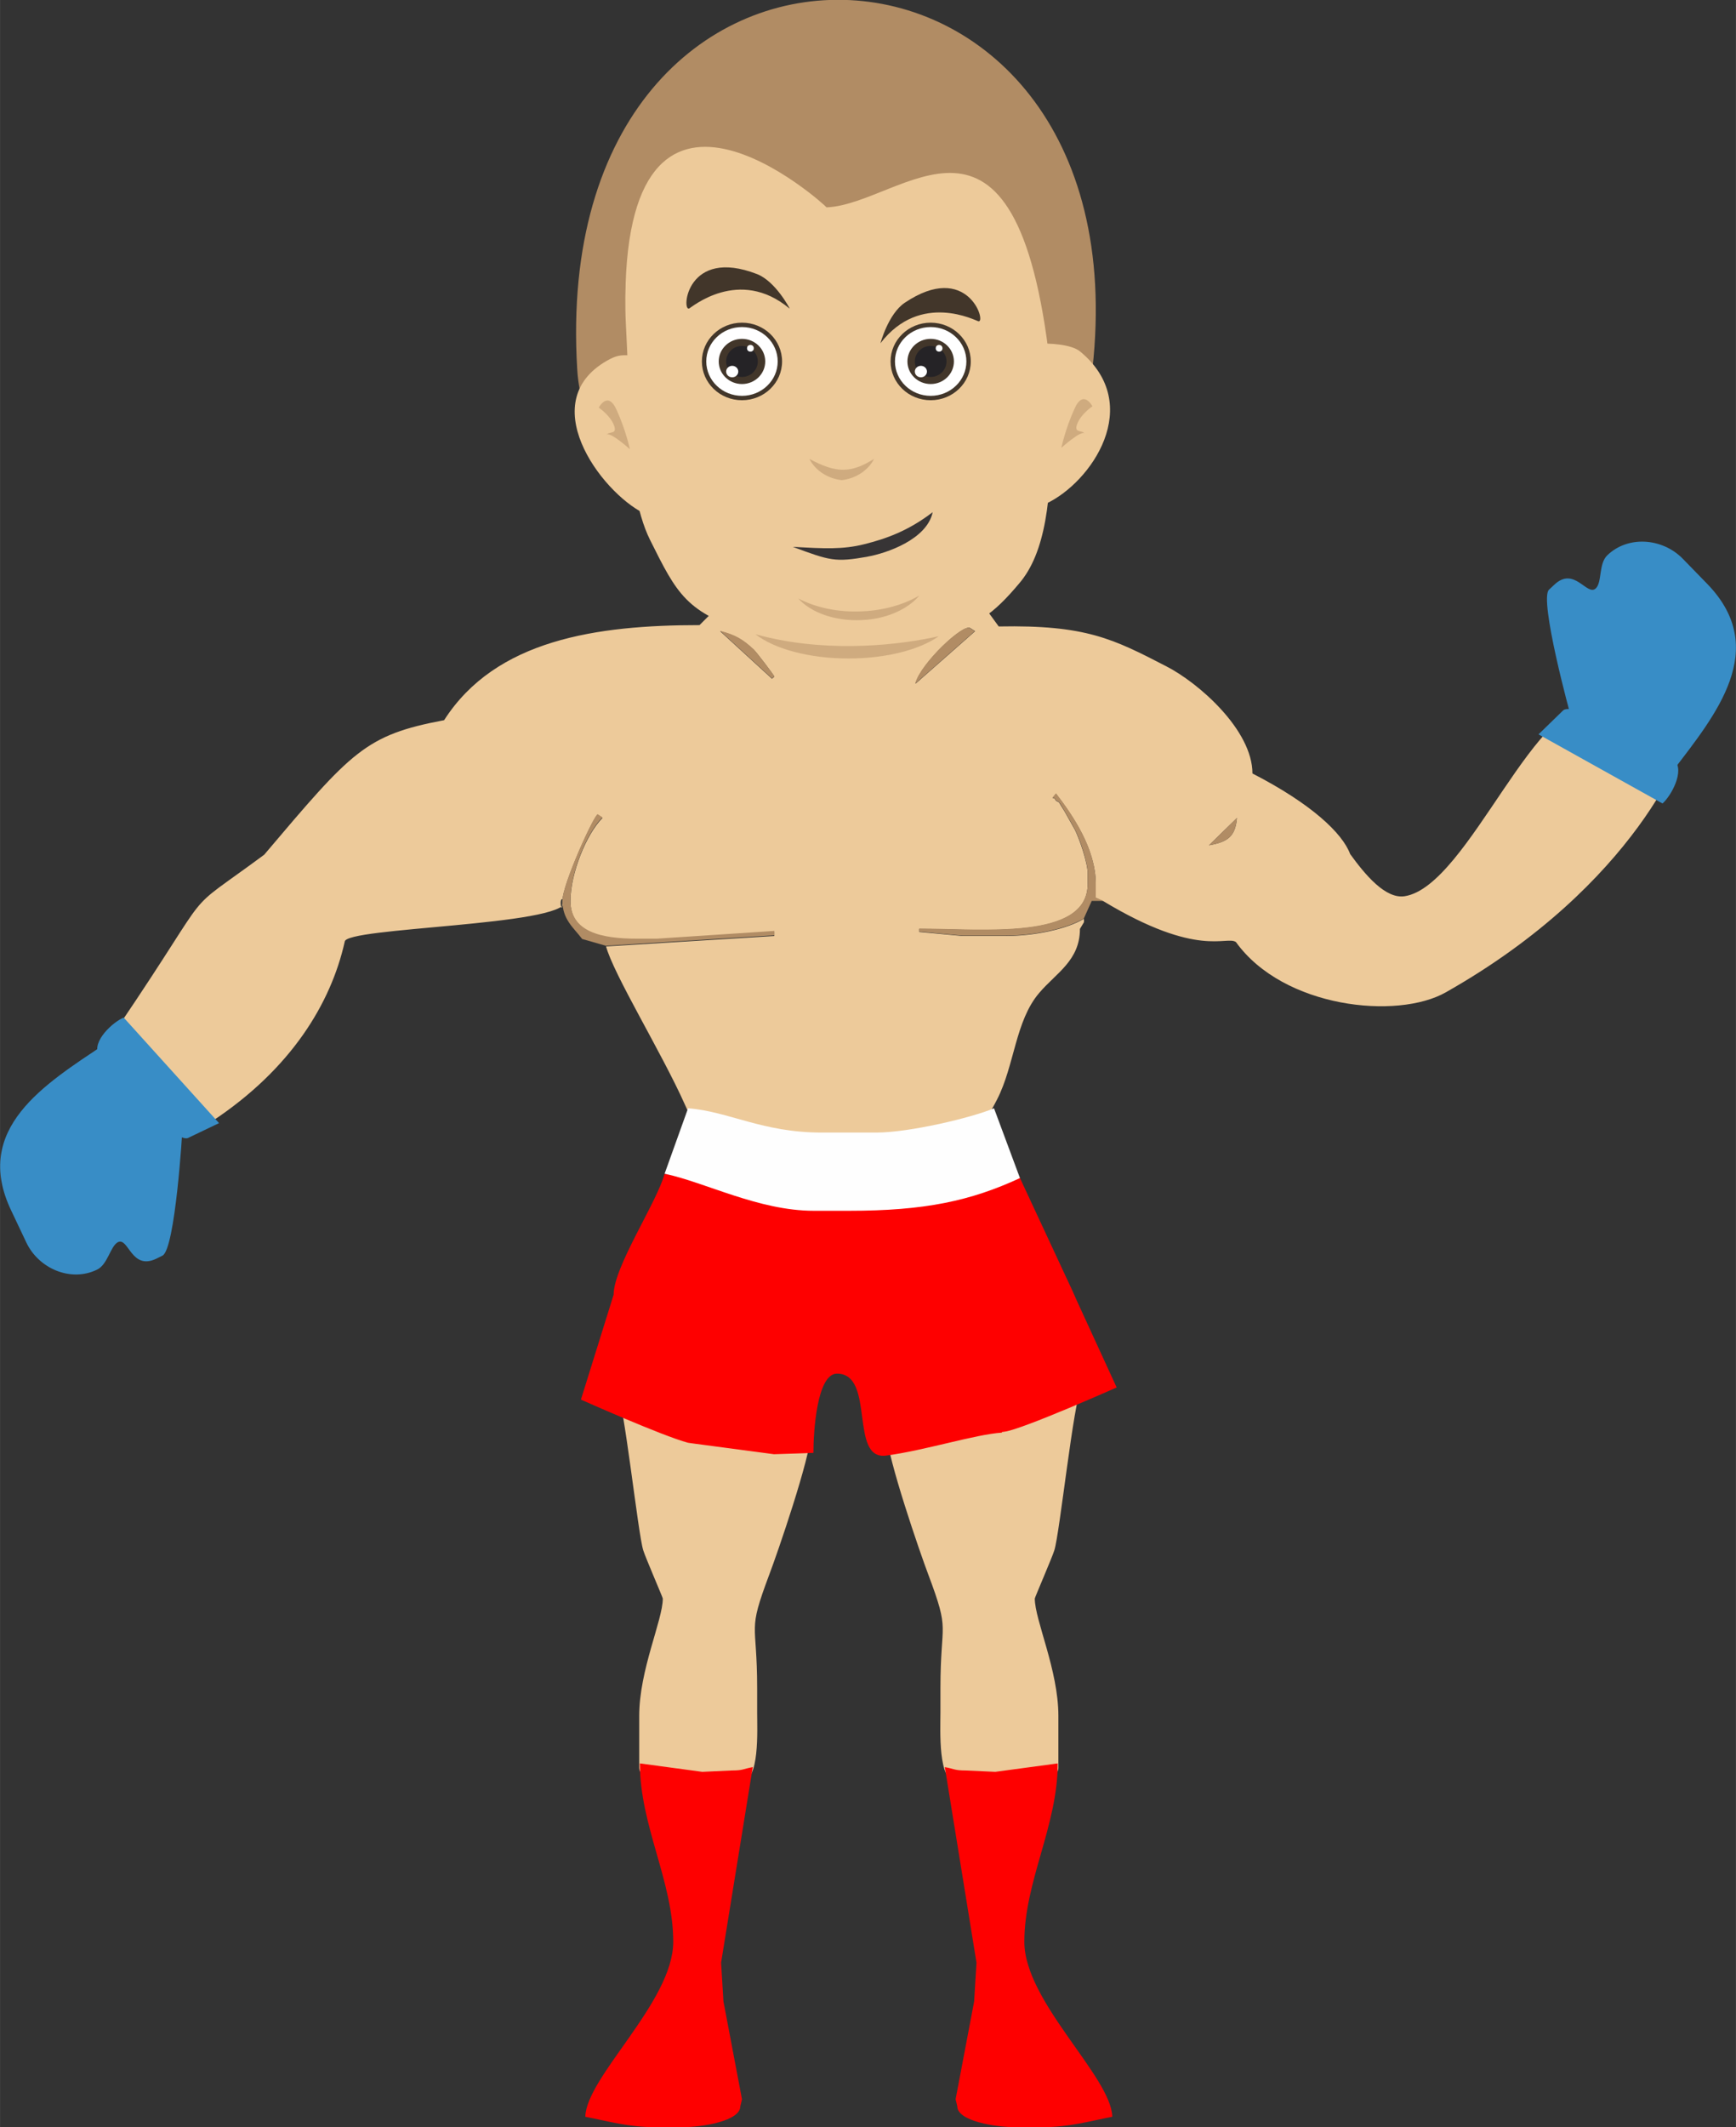 <?xml version="1.0" encoding="UTF-8"?>
<!DOCTYPE svg PUBLIC "-//W3C//DTD SVG 1.1//EN" "http://www.w3.org/Graphics/SVG/1.1/DTD/svg11.dtd">
<!-- Creator: CorelDRAW X6 -->
<svg xmlns="http://www.w3.org/2000/svg" xml:space="preserve" width="19.089in" height="23.375in" version="1.1" style="shape-rendering:geometricPrecision; text-rendering:geometricPrecision; image-rendering:optimizeQuality; fill-rule:evenodd; clip-rule:evenodd"
viewBox="0 0 5152 6309"
 xmlns:xlink="http://www.w3.org/1999/xlink">
 <rect x="0" y="0" width="5152" height="6309" fill="#333333" stroke="none"/>
 <defs>
  <style type="text/css">
   <![CDATA[
    .fil6 {fill:#373435}
    .fil9 {fill:#252326}
    .fil3 {fill:#388DC6}
    .fil7 {fill:#42362A}
    .fil4 {fill:#B18C64}
    .fil5 {fill:#CFAB7F}
    .fil0 {fill:#EDCA9A}
    .fil1 {fill:#FE0000}
    .fil2 {fill:#FEFEFE}
    .fil8 {fill:white}
   ]]>
  </style>
 </defs>
 <g id="Layer_x0020_1">
  <g id="_763175024">
   <g>
    <g>
     <path class="fil0" d="M2631 4250c2,73 100,357 124,420 66,176 36,133 36,337l0 72c0,52 -8,205 47,205l163 0c49,0 140,0 140,-41l0 -154c0,-136 -70,-284 -70,-348 0,-3 52,-123 58,-143 16,-50 57,-443 81,-486 -99,-42 -291,-32 -272,71l-307 68z"/>
     <path class="fil1" d="M3040 5759c0,-179 99,-344 99,-529l-185 25 -88 -4c-34,0 -34,-5 -62,-10l94 580 -7 115 -55 290 5 21c0,44 114,62 174,62l75 0c84,0 143,-18 211,-31 -3,-119 -261,-341 -261,-519z"/>
    </g>
    <g>
     <path class="fil0" d="M2407 4250c-2,73 -100,357 -124,420 -66,176 -36,133 -36,337l0 72c0,52 8,205 -47,205l-163 0c-49,0 -140,0 -140,-41l0 -154c0,-136 70,-284 70,-348 0,-3 -52,-123 -58,-143 -16,-50 -57,-443 -81,-486 99,-42 291,-32 272,71l307 68z"/>
     <path class="fil1" d="M1998 5759c0,-179 -99,-344 -99,-529l185 25 88 -4c34,0 34,-5 62,-10l-94 580 7 115 55 290 -5 21c0,44 -114,62 -174,62l-75 0c-84,0 -143,-18 -211,-31 3,-119 261,-341 261,-519z"/>
    </g>
   </g>
   <path class="fil0" d="M3671 2426c-5,55 -27,71 -83,81 28,-27 55,-54 83,-81zm-1873 379c22,84 167,319 235,472 36,81 56,112 148,136 61,16 194,42 266,42l81 0c278,0 344,-25 431,-194 52,-101 54,-233 125,-316 50,-59 121,-96 121,-190l12 -20 0 -10c-52,31 -147,51 -233,51l-128 0 -128 -12 0 -9c190,0 500,35 500,-133l0 -31c0,-33 -25,-104 -38,-130 -11,-20 -21,-37 -31,-55 -1,-2 -14,-23 -16,-26 -3,-3 -10,-3 -12,-10 -1,-3 -9,-3 -7,-4l10 -12c50,65 118,164 118,268l0 41 23 10c282,170 364,101 393,121 141,196 479,231 623,149 568,-321 716,-734 711,-758l-255 -86c-182,-66 -387,529 -578,559 -57,9 -117,-63 -162,-125 -23,-62 -115,-149 -290,-239 0,-129 -160,-269 -256,-318 -157,-81 -238,-123 -497,-118l-108 -148c-90,53 -145,195 -268,195l-58 0c-196,0 -209,-143 -306,-199l-148 148c-305,0 -605,43 -758,282 -234,44 -273,91 -534,399 -261,193 -129,61 -432,508l278 282c234,-155 352,-349 393,-532 0,-43 648,-47 655,-119 -25,-32 -9,54 -9,-1 0,-50 97,-262 105,-256l14 9c-47,47 -95,163 -95,247 0,93 91,113 198,113l58 0 349 -23 0 13 -500 31zm339 -933c47,12 69,27 100,55 8,7 62,78 61,80l-7 6 -154 -141zm580 155c16,-60 144,-180 163,-164l14 9 -176 155z"/>
   <path class="fil1" d="M2042 4278l0 1 14 2 0 0 0 0 241 32 91 -3 0 0 0 0 26 -1c0,-61 10,-235 70,-235 115,0 35,258 146,243 114,-15 265,-63 343,-68l1 -2c3,0 6,-1 8,-1 53,-7 332,-131 332,-131l-119 -259 0 0 -11 -25 0 0 0 0 -163 -350c-137,28 -224,103 -432,103l-163 0c-217,0 -349,-95 -454,-102 -22,83 -151,275 -151,358l-97 311c0,0 242,108 318,128z"/>
   <path class="fil2" d="M1972 3481c120,25 279,110 443,110l105 0c224,0 360,-29 507,-97l-77 -207c-66,28 -252,72 -349,72l-163 0c-176,0 -276,-63 -396,-72l-70 195z"/>
   <g>
    <path class="fil3" d="M309 3098c-175,117 -392,249 -276,492l45 95c37,78 132,118 209,81 33,-15 40,-70 63,-82 32,-15 39,85 114,49l18 -9c38,-18 60,-375 59,-376 -18,-37 -181,-148 -232,-250z"/>
    <path class="fil3" d="M293 3127c29,61 227,266 265,248l92 -44 -283 -313c-32,13 -94,70 -75,109z"/>
   </g>
   <path class="fil4" d="M3217 2723l23 -51 35 0 -23 -10 0 -41c0,-104 -68,-203 -118,-268l-10 12c-2,2 6,1 7,4 2,7 9,7 12,10 3,3 15,24 16,26 10,18 20,34 31,55 14,26 38,97 38,130l0 31c0,168 -311,133 -500,133l0 9 128 12 128 0c86,0 180,-20 233,-51zm-12 31l12 -20 -12 20z"/>
   <path class="fil4" d="M1728 2785l70 20 500 -31 0 -13 -349 23 -58 0c-107,0 -198,-20 -198,-113 0,-84 48,-200 95,-247l-14 -9c-7,-7 -105,206 -105,256 0,56 33,80 58,113z"/>
   <path class="fil4" d="M2717 2027l176 -155 -14 -9c-19,-16 -147,104 -163,164z"/>
   <path class="fil4" d="M2291 2012l7 -6c1,-1 -53,-72 -61,-80 -31,-29 -53,-43 -100,-55l154 141z"/>
   <path class="fil4" d="M3588 2507c56,-10 78,-26 83,-81l-83 81z"/>
   <path class="fil0" d="M1853 1071c0,0 -4,370 76,530 80,160 107,218 303,276 196,58 406,40 535,13 129,-27 183,-71 258,-160 76,-89 98,-245 94,-481 -4,-236 -4,-544 -31,-628 -27,-85 -361,-263 -539,-303 -178,-40 -588,85 -646,143 -58,58 -49,611 -49,611z"/>
   <path class="fil5" d="M2594 1361c-19,37 -58,59 -96,63l0 0 0 0 0 0 0 0c-38,-4 -77,-26 -96,-63 80,43 123,43 192,0z"/>
   <path class="fil6" d="M2574 1651c57,-10 177,-51 194,-132 -73,56 -139,79 -203,95 -63,16 -118,13 -212,8 111,41 125,46 222,29z"/>
   <path class="fil5" d="M2727 1768c-34,39 -96,68 -169,71 -80,4 -151,-22 -189,-64 52,27 119,42 192,38 63,-3 121,-20 166,-46z"/>
   <path class="fil7" d="M2343 915c-150,-125 -292,-2 -298,0 -23,8 -7,-183 202,-102 55,22 96,101 96,101z"/>
   <path class="fil7" d="M2613 1018c119,-155 284,-66 291,-65 24,3 -33,-180 -219,-55 -49,33 -72,120 -72,120z"/>
   <ellipse class="fil7" cx="2762" cy="1072" rx="119" ry="115"/>
   <ellipse class="fil8" cx="2762" cy="1072" rx="106" ry="102"/>
   <ellipse class="fil7" cx="2762" cy="1072" rx="69" ry="67"/>
   <ellipse class="fil9" cx="2762" cy="1072" rx="47" ry="46"/>
   <ellipse class="fil8" cx="2733" cy="1102" rx="18" ry="17"/>
   <circle class="fil8" cx="2787" cy="1033" r="10"/>
   <ellipse class="fil7" cx="2202" cy="1072" rx="119" ry="115"/>
   <ellipse class="fil8" cx="2202" cy="1072" rx="106" ry="102"/>
   <ellipse class="fil7" cx="2202" cy="1072" rx="69" ry="67"/>
   <ellipse class="fil9" cx="2202" cy="1072" rx="47" ry="46"/>
   <ellipse class="fil8" cx="2173" cy="1102" rx="18" ry="17"/>
   <circle class="fil8" cx="2227" cy="1033" r="10"/>
   <path class="fil4" d="M3116 1079c-100,-881 -438,-473 -663,-464 0,-3 -610,-561 -597,306 1,84 32,460 -18,444 0,0 -114,-83 -125,-270 -91,-1497 1688,-1424 1529,0 -21,186 -42,181 -42,181 -123,23 -80,-113 -83,-197z"/>
   <g>
    <path class="fil0" d="M3104 1494c134,-62 294,-293 101,-452 -26,-21 -93,-25 -125,-22 1,76 14,129 16,211 2,82 17,194 9,263z"/>
    <path class="fil5" d="M3150 1327c0,0 12,-56 39,-115 26,-59 53,-7 53,-7 0,0 -34,23 -45,52 -11,29 14,17 22,29 -9,-12 -69,42 -69,42z"/>
   </g>
   <g>
    <path class="fil0" d="M1912 1523c-130,-64 -333,-339 -100,-459 22,-11 35,-11 59,-10 0,14 0,22 0,22 0,0 -3,269 41,448z"/>
    <path class="fil5" d="M1869 1331c0,0 -12,-56 -39,-115 -26,-59 -53,-7 -53,-7 0,0 34,23 45,52 11,29 -14,17 -22,29 9,-12 69,42 69,42z"/>
   </g>
   <path class="fil5" d="M2767 1891c-127,26 -331,44 -525,-10 55,43 158,72 276,72 112,0 211,-26 268,-66 -6,1 -13,3 -19,4z"/>
   <g>
    <path class="fil3" d="M4964 2287c128,-167 290,-362 103,-555l-73 -75c-61,-62 -163,-69 -224,-10 -26,25 -15,80 -34,98 -26,25 -64,-68 -124,-10l-15 14c-30,29 64,374 65,375 29,30 219,82 300,162z"/>
    <path class="fil3" d="M4970 2256c-47,-49 -301,-178 -331,-149l-73 71 368 205c26,-23 66,-96 36,-128z"/>
   </g>
  </g>
 </g>
</svg>
